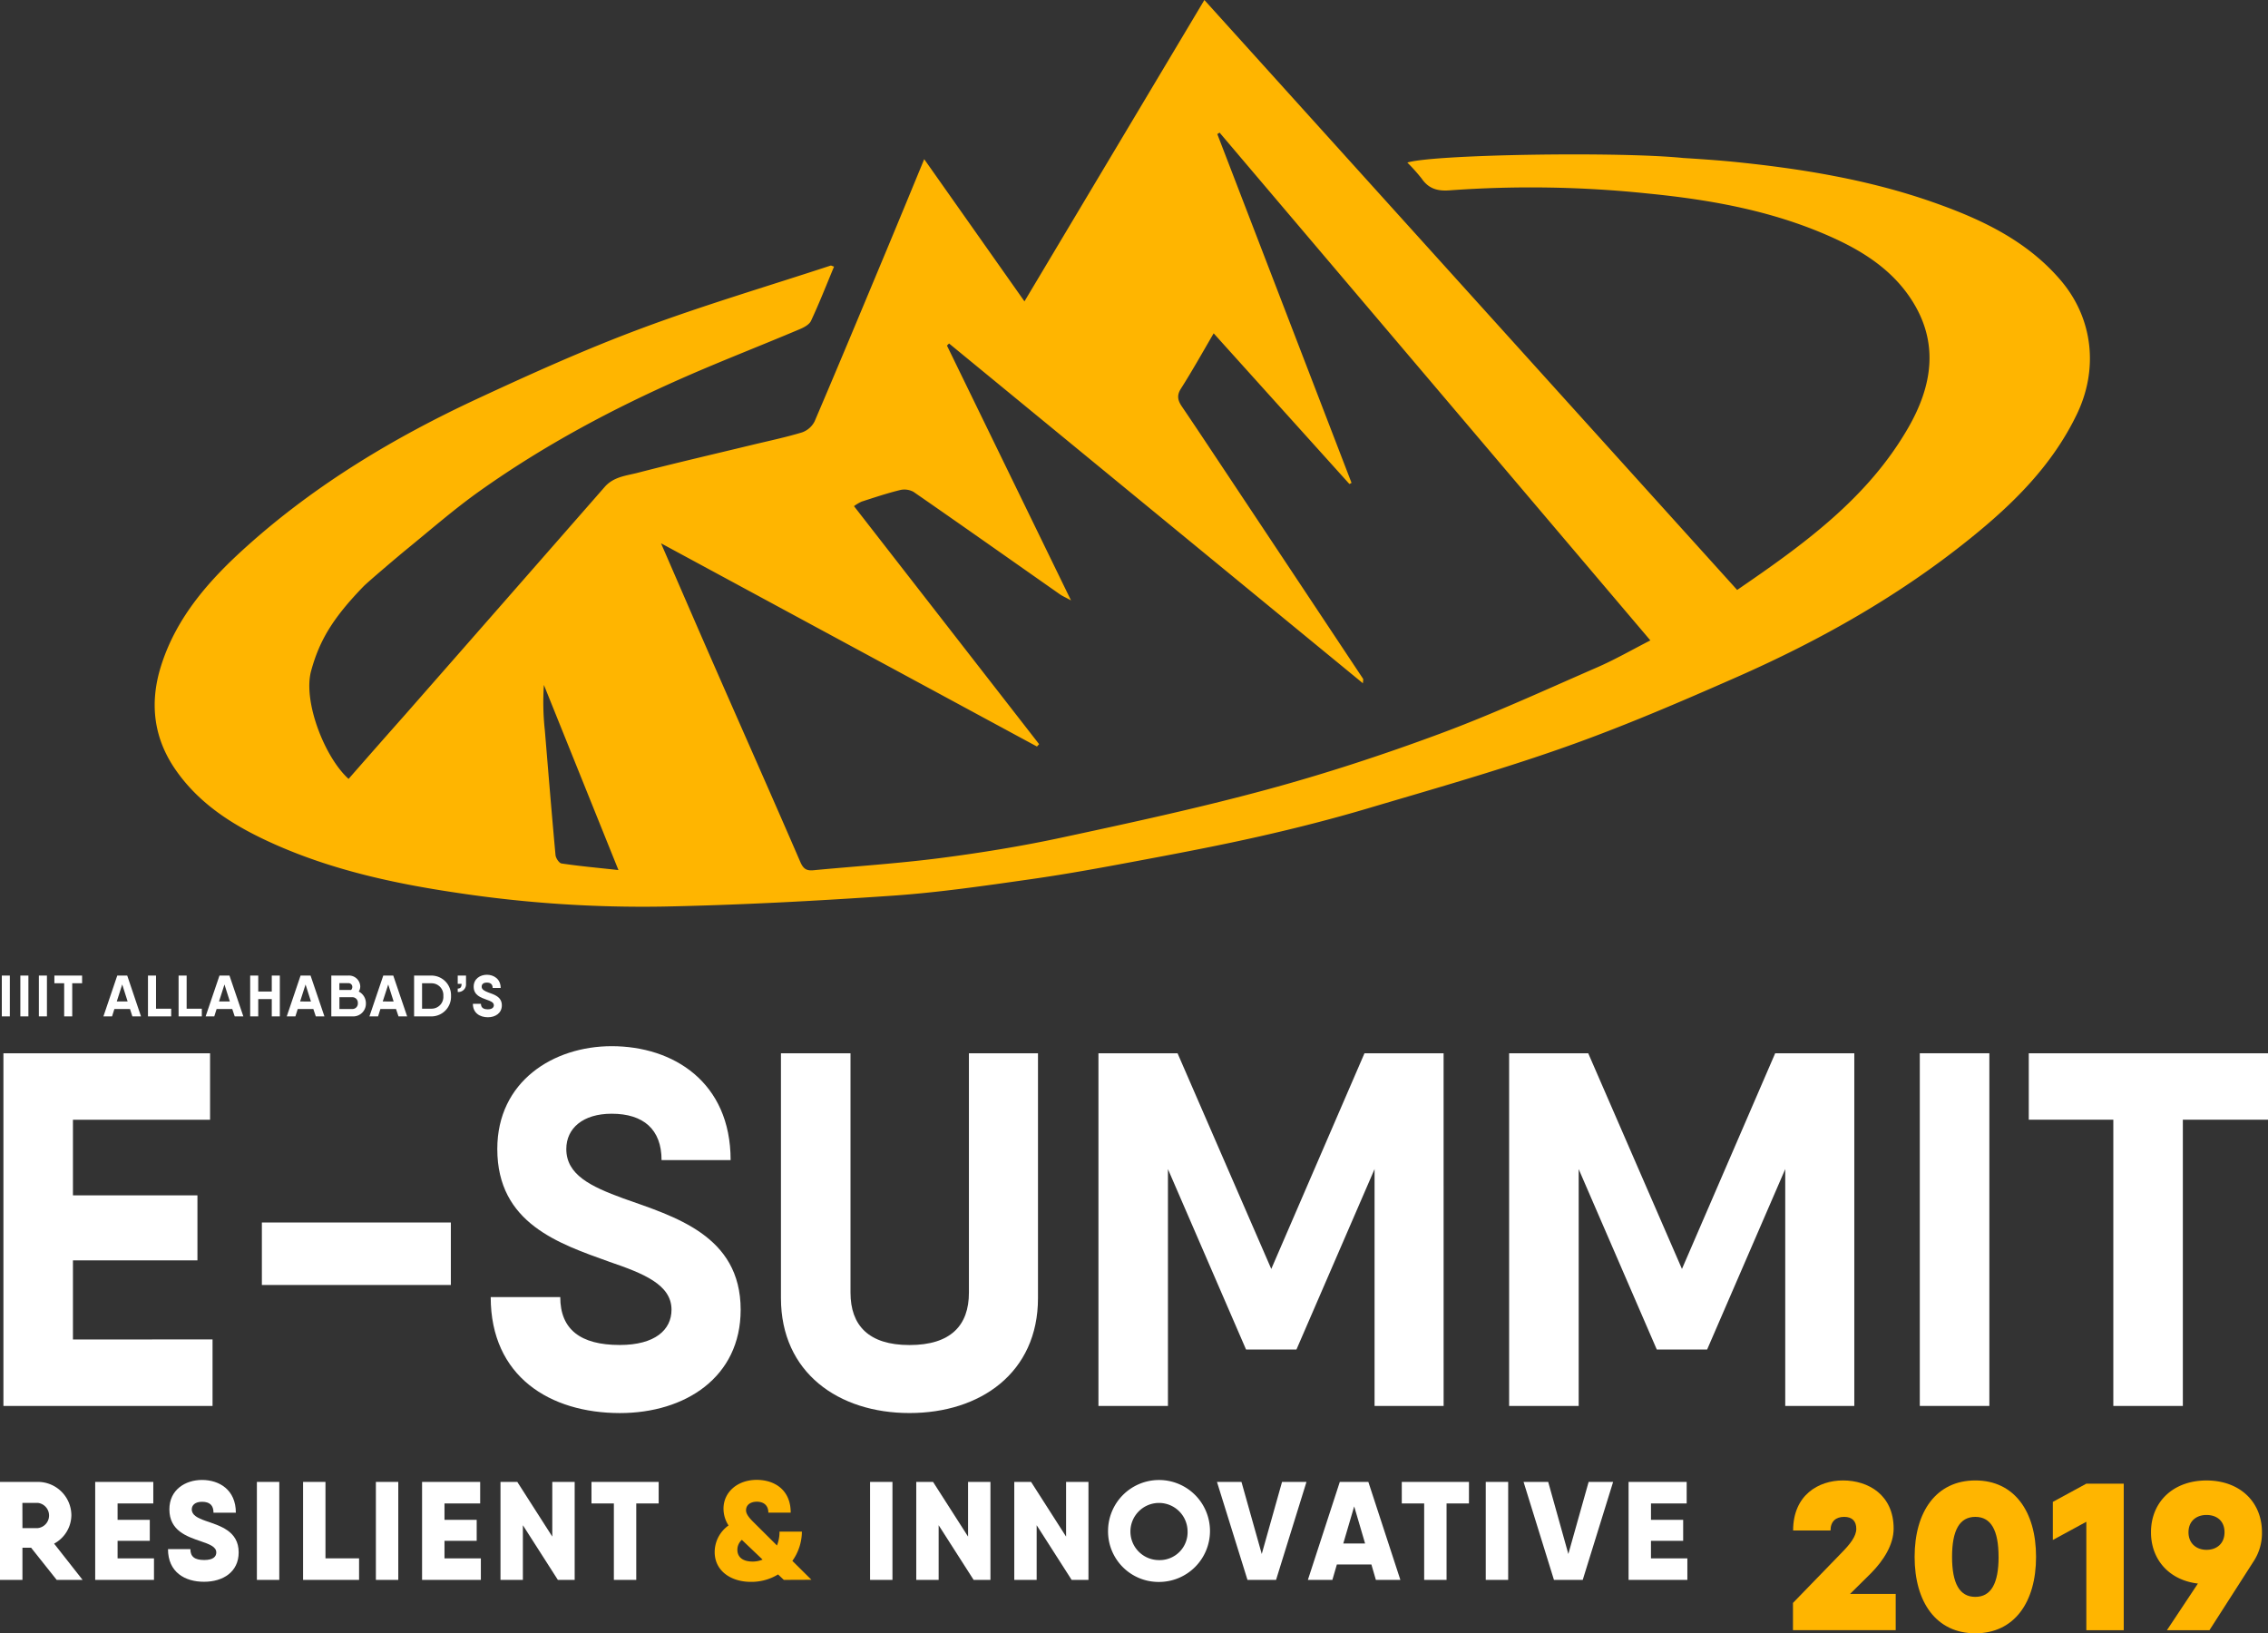 <svg xmlns="http://www.w3.org/2000/svg" viewBox="0 0 788.13 567.58"><rect x="0" y="0" width="788.13" height="567.58" fill="#333333" stroke="none"/><defs><style>.cls-1{fill:#ffb500;}.cls-2{fill:#fff;}</style></defs><title>Asset 12</title><g id="Layer_2" data-name="Layer 2"><g id="Layer_1-2" data-name="Layer 1"><path class="cls-1" d="M108.13,233.08c-2.93,10.5,4.65,30.07,13,37.58Q131,259.38,141,248.1q34.58-39.41,69.11-78.87c3.19-3.66,7.64-3.91,11.72-5,13.06-3.37,26.2-6.41,39.31-9.58,5.87-1.42,11.8-2.65,17.57-4.4a7.78,7.78,0,0,0,4.38-3.86c8.48-19.83,16.76-39.75,25.07-59.65,4.2-10.07,8.35-20.15,13-31.43L356,104.72,418.52,0,603.66,205c23-15.75,45.35-31.8,59.48-56.41,8.24-14.34,10.79-29.29,1.24-44.22-6.48-10.15-16.2-16.6-26.88-21.5-20.56-9.43-42.44-13.41-64.82-15.62a390.71,390.71,0,0,0-68.88-1.11c-4.2.33-7.32-.53-9.75-4.06a61.56,61.56,0,0,0-5-5.59c8.93-2.84,73.76-3.87,95.87-1.59,3.08.18,11.69.74,17.28,1.3,23.71,2.38,47.17,6.2,69.7,14.13,16.57,5.83,32.4,13.24,44.2,27.08,11.22,13.16,13.2,30.76,5.62,46.51-8.53,17.75-22.07,31.11-37.07,43.19C660,207,632.51,222.52,603.55,235.27c-19.73,8.69-39.59,17.23-59.9,24.4C521.07,267.65,498,274.18,475,281c-12.11,3.59-24.37,6.71-36.69,9.51-13.56,3.08-27.24,5.7-40.91,8.26-13,2.44-26,4.87-39.11,6.73-16,2.28-32.1,4.64-48.24,5.75-26.44,1.82-52.93,3.23-79.42,3.77a431.33,431.33,0,0,1-72.1-4.82c-21.6-3.2-42.84-7.84-62.89-16.73C82.36,287.57,70,280.18,61.37,268c-8-11.23-9.5-23.54-5.43-36.53,5.39-17.19,17-30.16,30-41.79,23.79-21.33,51-37.65,79.84-51.07,18.63-8.66,37.42-17.14,56.65-24.32,21.77-8.14,44.11-14.74,66.21-22,.19-.06.47.13,1.19.36-2.63,6.32-5.12,12.67-8,18.84-.6,1.29-2.41,2.27-3.87,2.88C264.66,120,251.22,125.2,238,131c-24.91,10.92-48.85,23.7-71.06,39.45-9,6.37-17.32,13.66-25.87,20.62-2.32,1.89-13.31,11.2-14.77,12.72C115.62,214.82,111,222.59,108.13,233.08ZM421.75,115.83c-4,6.86-7.54,13.19-11.41,19.27-1.51,2.37-1,4.11.3,6.07,3,4.41,5.94,8.81,8.88,13.23q27.07,40.69,54.1,81.4c.21.32,0,.94,0,1.64L329.8,119.36l-.73.73,43.11,88.55c-1.77-1-2.89-1.44-3.86-2.12-16.94-11.87-33.83-23.81-50.84-35.58a6.55,6.55,0,0,0-4.75-.64c-4.49,1.1-8.89,2.58-13.3,4a15.11,15.11,0,0,0-2.67,1.58l64.33,82.71-.75.82L229.71,188.8c6.63,15.25,12.72,29.37,18.9,43.45,9.84,22.45,19.8,44.84,29.53,67.34,1,2.28,2.08,3,4.35,2.83,14.73-1.4,29.52-2.35,44.19-4.24,14.09-1.82,28.16-4.1,42.05-7.08,23.89-5.13,47.81-10.31,71.38-16.69,20.27-5.49,40.32-12.06,60-19.35,18.62-6.89,36.71-15.24,54.93-23.17,6.2-2.7,12.09-6.1,18.46-9.36L423.81,46.09l-.79.51,46.64,121.2-.74.39ZM214.91,302.34,189,238a89.36,89.36,0,0,0,.33,15.74c1.2,14.46,2.38,28.93,3.71,43.38.1,1.07,1.24,2.8,2.09,2.93C201.52,301,207.94,301.57,214.91,302.34Z"/><path class="cls-2" d="M73.86,465.44v23.11H1.19V366H73v23.11H25.35v26.27H68.61v22.59H25.35v27.49Z"/><path class="cls-2" d="M91,424.81h65.67v21.71H91Z"/><path class="cls-2" d="M170.52,450.73h24.17c0,11.21,7,16.64,20.66,16.64,12.26,0,18-5.25,18-12.26,0-8.75-9.81-12.61-21.54-16.63-17.51-6.3-39-13.31-39-39.22,0-23.46,19.44-35.72,39.75-35.72,21.36,0,41.33,12.43,41.33,39.58h-24c0-10.68-6.3-16.11-17.34-16.11-10,0-15.76,5.08-15.76,12.26,0,8.93,8.41,13,19.79,17.16,17.69,6.3,40.8,12.78,40.8,38.7,0,23.46-19.26,35.9-42,35.9C191.18,491,170.52,478.39,170.52,450.73Z"/><path class="cls-2" d="M271.38,451.08V366h24.17v83.18c0,11.38,6.3,18.21,20.49,18.21,14.36,0,20.66-6.83,20.66-18.21V366h24v85.1c0,25.92-20,39.92-44.65,39.92S271.38,477,271.38,451.08Z"/><path class="cls-2" d="M501.66,488.55h-24v-82.3l-27.14,62.69H433l-27.14-62.69v82.3H381.71V366H409.2l32.57,74.95L474.16,366h27.49Z"/><path class="cls-2" d="M644.37,488.55h-24v-82.3l-27.14,62.69H575.73l-27.14-62.69v82.3H524.42V366h27.49l32.57,74.95L616.88,366h27.49Z"/><path class="cls-2" d="M691.3,366V488.55H667.13V366Z"/><path class="cls-2" d="M788.13,389.09H758.54v99.46H734.38V389.09H705V366h83.18Z"/><path class="cls-2" d="M10.8,537.81h-3V549H0V514.95H13.13a11.65,11.65,0,0,1,11.67,11.67,11.35,11.35,0,0,1-6,9.78L28.7,549h-9Zm-3-6.81h5.35a4.41,4.41,0,0,0,0-8.76H7.78Z"/><path class="cls-2" d="M53.51,541.51V549H33.08V514.95H53.27v7.49H40.86v5.69H52.05v7.3H40.86v6.08Z"/><path class="cls-2" d="M58.38,538.3h7.78c0,2.58,1.41,3.79,4.82,3.79,3.16,0,4.18-1.22,4.18-2.63,0-2-2.43-2.87-5.4-3.89-4.82-1.65-10.9-3.65-10.9-11.09,0-6.81,5.55-10.21,11.33-10.21,6,0,11.77,3.41,11.77,11.38H74.19c0-2.58-1.31-3.79-4-3.79-2.43,0-3.55,1.22-3.55,2.63,0,2,2,3,4.82,4,4.86,1.7,11.48,3.45,11.48,10.95,0,6.81-5.45,10.21-12,10.21C64.21,549.68,58.38,546.28,58.38,538.3Z"/><path class="cls-2" d="M97.05,514.95V549H89.27V514.95Z"/><path class="cls-2" d="M124.78,541.51V549H105.32V514.95h7.78v26.56Z"/><path class="cls-2" d="M138.4,514.95V549h-7.78V514.95Z"/><path class="cls-2" d="M167.1,541.51V549H146.67V514.95h20.19v7.49h-12.4v5.69h11.19v7.3H154.46v6.08Z"/><path class="cls-2" d="M199.7,514.95V549h-5.84L181.7,530v19h-7.78V514.95h5.84l12.16,19v-19Z"/><path class="cls-2" d="M228.89,522.44H221.1V549h-7.78V522.44h-7.78v-7.49h23.35Z"/><path class="cls-1" d="M272.38,549l-2-1.9a17.71,17.71,0,0,1-9.53,2.58c-6.81,0-12.5-3.79-12.5-10.36a11.38,11.38,0,0,1,4.82-9.24,10.62,10.62,0,0,1-1.75-5.84c0-5.74,4.86-10,11.53-10,6.13,0,11.82,3.41,11.82,11.38H267c0-2.58-1.7-3.79-4-3.79-1.95,0-3.75.92-3.75,3,0,1.65,1.85,3.36,3.16,4.67l7.59,7.54a13.09,13.09,0,0,0,.88-4.82h7.78a17.69,17.69,0,0,1-3.31,10.17l6.62,6.57ZM265,541.95l-7.2-6.86,0,0a4.54,4.54,0,0,0-1.56,3.45c0,2.38,1.65,4.09,5.35,4.09A9.06,9.06,0,0,0,265,541.95Z"/><path class="cls-2" d="M310.13,514.95V549h-7.78V514.95Z"/><path class="cls-2" d="M344.18,514.95V549h-5.84l-12.16-19v19H318.4V514.95h5.84l12.16,19v-19Z"/><path class="cls-2" d="M378.24,514.95V549H372.4l-12.16-19v19h-7.78V514.95h5.84l12.16,19v-19Z"/><path class="cls-2" d="M385.05,532a17.71,17.71,0,1,1,17.71,17.71A17.55,17.55,0,0,1,385.05,532Zm27.63,0a9.93,9.93,0,1,0-9.92,10.12A9.69,9.69,0,0,0,412.68,532Z"/><path class="cls-2" d="M422.9,514.95h8.51L438.46,540l7.05-25.05H454L443.43,549H433.5Z"/><path class="cls-2" d="M476.56,543.65h-12L463,549h-8.51l11.09-34.05h9.92L486.63,549h-8.51Zm-2.19-7.3-3.79-12.89-3.79,12.89Z"/><path class="cls-2" d="M510.46,522.44h-7.78V549H494.9V522.44h-7.78v-7.49h23.35Z"/><path class="cls-2" d="M524.09,514.95V549H516.3V514.95Z"/><path class="cls-2" d="M529.44,514.95H538L545,540l7.05-25.05h8.51L550,549H540Z"/><path class="cls-2" d="M586.36,541.51V549H565.93V514.95h20.19v7.49h-12.4v5.69H584.9v7.3H573.71v6.08Z"/><path class="cls-2" d="M3.42,339v14.18H.63V339Z"/><path class="cls-2" d="M9.87,339v14.18H7.07V339Z"/><path class="cls-2" d="M16.31,339v14.18h-2.8V339Z"/><path class="cls-2" d="M28.53,341.68H25.1v11.51h-2.8V341.68H18.9V339h9.63Z"/><path class="cls-2" d="M45.18,350.63H39.75l-.81,2.55h-3L40.75,339h3.46L49,353.19H46ZM44.35,348l-1.88-5.92L40.58,348Z"/><path class="cls-2" d="M59.49,350.51v2.67H51.42V339h2.8v11.51Z"/><path class="cls-2" d="M70.13,350.51v2.67H62.06V339h2.8v11.51Z"/><path class="cls-2" d="M80.71,350.63H75.27l-.81,2.55h-3L76.27,339h3.47l4.82,14.18h-3ZM79.88,348,78,342.1,76.11,348Z"/><path class="cls-2" d="M97.24,339v14.18h-2.8v-6h-4.7v6h-2.8V339h2.8v5.55h4.7V339Z"/><path class="cls-2" d="M108.89,350.63h-5.43l-.81,2.55h-3L104.45,339h3.47l4.82,14.18h-3Zm-.83-2.61-1.88-5.92L104.29,348Z"/><path class="cls-2" d="M127.15,348.67a4.4,4.4,0,0,1-4.48,4.52h-7.54V339H121a3.91,3.91,0,0,1,4.19,3.83,3.19,3.19,0,0,1-.53,1.72A4.56,4.56,0,0,1,127.15,348.67Zm-9.22-7.05V344H122a1.49,1.49,0,0,0,.43-1,1.3,1.3,0,0,0-1.4-1.36Zm6.42,6.91a1.89,1.89,0,0,0-2-2h-4.4v4.09h4.38A1.9,1.9,0,0,0,124.35,348.53Z"/><path class="cls-2" d="M137.62,350.63h-5.43l-.81,2.55h-3L133.19,339h3.47l4.82,14.18h-3Zm-.83-2.61-1.88-5.92L133,348Z"/><path class="cls-2" d="M156.73,346.1a6.83,6.83,0,0,1-6.83,7.09h-6V339h6A6.83,6.83,0,0,1,156.73,346.1Zm-2.67,0a4.1,4.1,0,0,0-4.15-4.42h-3.24v8.83h3.24A4.1,4.1,0,0,0,154.06,346.1Z"/><path class="cls-2" d="M161.94,339v2.88a2.65,2.65,0,0,1-2.88,2.82v-1.18c.91,0,1.34-.47,1.34-1.64h-1.34V339Z"/><path class="cls-2" d="M164.33,348.81h2.8c0,1.3.81,1.92,2.39,1.92,1.42,0,2.09-.61,2.09-1.42,0-1-1.13-1.46-2.49-1.92-2-.73-4.52-1.54-4.52-4.54,0-2.72,2.25-4.13,4.6-4.13s4.78,1.44,4.78,4.58H171.2c0-1.24-.73-1.86-2-1.86s-1.82.59-1.82,1.42c0,1,1,1.5,2.29,2,2,.73,4.72,1.48,4.72,4.48,0,2.71-2.23,4.15-4.86,4.15C166.72,353.47,164.33,352,164.33,348.81Z"/><path class="cls-1" d="M623.06,557l17-17.53c2.84-2.91,5-5.6,5-8.22s-1.38-4.15-4.22-4.15-4.73,1.53-4.73,4.73h-13c0-12.29,8.8-17.39,17.32-17.39,8.88,0,17.61,5.09,17.61,16.73,0,5.6-3.49,11.06-7.86,15.5l-7.28,7.2h15.86v12.59H623.06Z"/><path class="cls-1" d="M665.33,541c0-15.79,7.57-26.56,21.1-26.56s21.1,10.77,21.1,26.56-7.57,26.56-21.1,26.56S665.33,556.81,665.33,541Zm29.17,0c0-9.24-2.62-13.9-8.08-13.9s-8.08,4.66-8.08,13.9,2.62,13.9,8.08,13.9S694.51,550.26,694.51,541Z"/><path class="cls-1" d="M738,515.56v50.93H725V528.8l-11.64,6.33V521.89L725,515.56Z"/><path class="cls-1" d="M783.13,542.55l-15.35,23.94H753l10.77-16.22c-9.89-1.16-16.3-8.22-16.3-17.82,0-10.55,7.71-18,19.28-18s19.28,7.42,19.28,18A17.8,17.8,0,0,1,783.13,542.55Zm-16.37-4c3.49,0,6.26-2.11,6.26-6.11s-2.76-6-6.26-6-6.26,2.11-6.26,6S763.26,538.55,766.76,538.55Z"/></g></g></svg>
